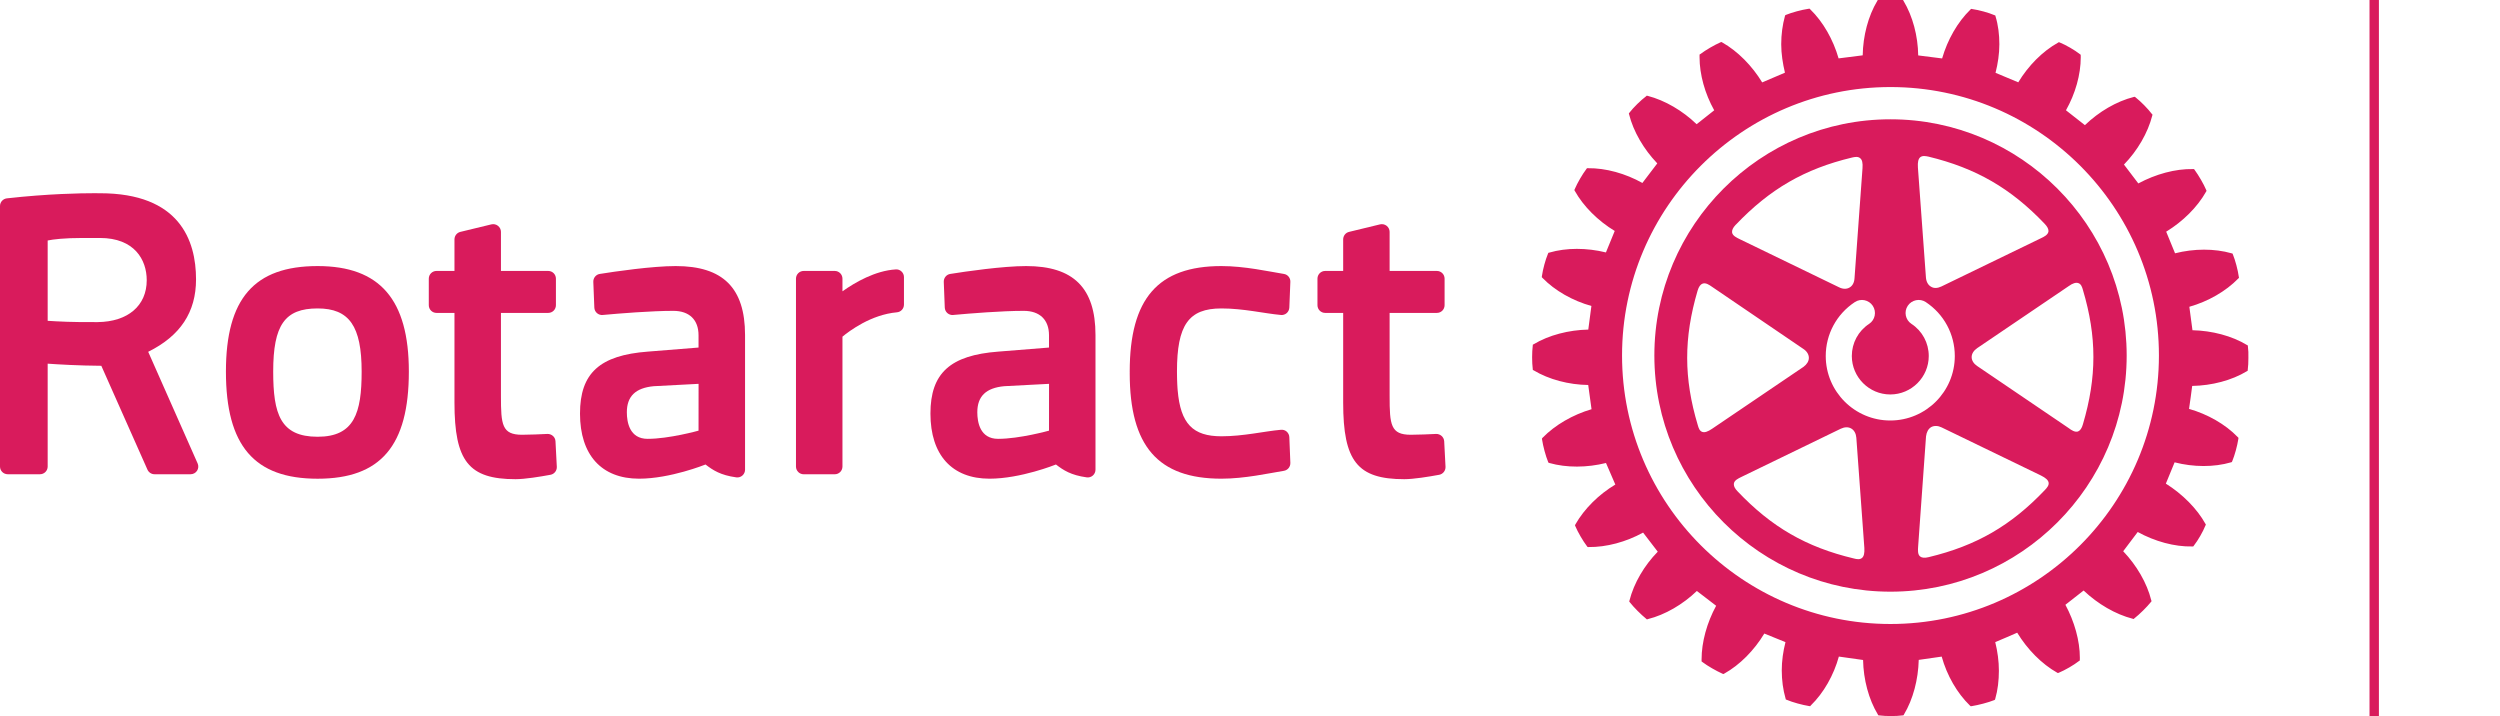 <?xml version="1.0" encoding="utf-8"?>
<svg version="1.2" xmlns="http://www.w3.org/2000/svg" x="0px" y="0px" viewBox="0 0 753.57 215.8" overflow="visible" xml:space="preserve">
<path fill="#D91B5C" d="M677.58,104.44l-0.02-0.3l-0.23-0.13c-4.58-2.78-10.58-4.34-16.46-4.47c-0.11-0.78-0.85-6.28-0.94-7.07
	c5.61-1.59,10.99-4.64,14.77-8.54l0.2-0.18l-0.06-0.3c-0.28-2.09-1.07-5.01-1.79-6.77l-0.12-0.26l-0.28-0.07
	c-5.17-1.48-11.35-1.44-17.03,0c-0.27-0.73-2.37-5.8-2.67-6.52c5-3.05,9.39-7.37,12.02-12.05l0.14-0.23l-0.1-0.29
	c-0.76-1.8-2.29-4.41-3.5-6.07l-0.17-0.23h-0.31c-5.32-0.11-11.25,1.52-16.48,4.33c-0.46-0.64-3.87-5.08-4.33-5.69
	c4.08-4.2,7.19-9.53,8.53-14.75l0.08-0.29l-0.2-0.22c-1.21-1.6-3.33-3.75-4.92-5l-0.22-0.17l-0.3,0.05
	c-5.23,1.32-10.53,4.45-14.74,8.5c-0.65-0.49-5.07-3.95-5.71-4.48c2.81-4.97,4.46-10.72,4.46-16.02c0-0.15-0.02-0.72-0.02-0.72
	l-0.23-0.17c-1.63-1.28-4.21-2.76-6.09-3.53l-0.26-0.09l-0.23,0.13c-4.69,2.61-8.99,6.97-12.01,11.97
	c-0.76-0.29-6.13-2.56-6.85-2.86c0.71-2.81,1.15-5.72,1.15-8.62c0-2.92-0.35-5.79-1.15-8.39l-0.06-0.27l-0.29-0.11
	c-1.77-0.76-4.61-1.54-6.71-1.84l-0.31-0.05l-0.19,0.2c-3.88,3.76-6.92,9.12-8.54,14.74c-0.8-0.13-6.36-0.82-7.21-0.91
	c-0.08-5.83-1.64-11.8-4.42-16.43L573.63,0l-0.29-0.01c-2-0.26-5.05-0.26-7.01,0L566.01,0l-0.14,0.26
	c-2.75,4.59-4.3,10.55-4.4,16.42c-0.8,0.1-6.46,0.79-7.27,0.92c-1.62-5.65-4.67-11.03-8.53-14.77l-0.22-0.22l-0.32,0.04
	c-2.08,0.31-4.96,1.09-6.73,1.81l-0.27,0.12l-0.1,0.27c-0.73,2.64-1.12,5.55-1.12,8.5c0,2.84,0.46,5.77,1.12,8.56
	c-0.71,0.3-6.14,2.63-6.86,2.93c-3.04-5-7.35-9.39-12.03-12.04l-0.26-0.14l-0.29,0.1c-1.79,0.79-4.4,2.29-6.05,3.53l-0.25,0.16v0.78
	c0,5.24,1.62,11.02,4.42,16.02c-0.61,0.5-4.69,3.7-5.3,4.19c-4.21-4.06-9.52-7.19-14.77-8.55l-0.27-0.05l-0.2,0.19
	c-1.61,1.21-3.77,3.32-5.01,4.93l-0.18,0.23l0.07,0.28c1.31,5.21,4.44,10.54,8.5,14.78c-0.44,0.62-4,5.26-4.49,5.9
	c-5.09-2.85-11.01-4.52-16.44-4.45l-0.27,0.01l-0.18,0.25c-1.19,1.58-2.69,4.13-3.51,6.07l-0.11,0.26l0.14,0.26
	c2.6,4.67,7.01,9.02,12.03,12.07c-0.27,0.72-2.33,5.74-2.65,6.47c-5.78-1.43-11.93-1.45-17.07,0.05l-0.28,0.07l-0.11,0.25
	c-0.76,1.8-1.54,4.64-1.84,6.78l-0.04,0.29l0.2,0.23c3.75,3.86,9.13,6.91,14.76,8.47c-0.12,0.8-0.85,6.35-0.94,7.12
	c-5.85,0.11-11.87,1.66-16.46,4.41l-0.26,0.14l-0.02,0.3c-0.12,1.01-0.19,2.26-0.19,3.52c0,1.26,0.07,2.5,0.19,3.5l0.02,0.29
	l0.26,0.13c4.59,2.75,10.56,4.33,16.44,4.41c0.11,0.8,0.9,6.51,1,7.3c-5.65,1.66-10.98,4.74-14.74,8.59l-0.2,0.24l0.02,0.26
	c0.32,2.11,1.1,5.02,1.83,6.77l0.11,0.26l0.26,0.09c5.21,1.48,11.36,1.42,17.08,0c0.29,0.72,2.51,5.77,2.81,6.5
	c-5,2.99-9.38,7.33-12.03,12.01l-0.13,0.26l0.1,0.27c0.77,1.84,2.3,4.44,3.52,6.06l0.19,0.23l0.26,0.01
	c5.38,0.07,11.31-1.52,16.46-4.36c0.48,0.61,3.96,5.14,4.42,5.76c-4.05,4.14-7.19,9.45-8.53,14.74l-0.07,0.27l0.17,0.23
	c1.24,1.58,3.37,3.7,4.94,4.98l0.23,0.2l0.28-0.1c5.21-1.3,10.51-4.4,14.77-8.48c0.64,0.5,5.15,3.97,5.81,4.46
	c-2.77,5.09-4.39,10.9-4.39,16.18v0.59l0.26,0.2c1.57,1.19,4.13,2.65,6.04,3.51l0.26,0.1l0.27-0.13c4.7-2.62,9.04-7.02,12.08-12.08
	c0.7,0.29,5.65,2.29,6.38,2.59c-0.71,2.79-1.12,5.66-1.12,8.5c0,2.98,0.39,5.88,1.15,8.5l0.07,0.28l0.29,0.11
	c1.78,0.76,4.64,1.54,6.74,1.88l0.31,0.04l0.2-0.23c3.89-3.78,6.92-9.16,8.45-14.73c0.82,0.14,6.51,0.94,7.3,1.03
	c0.11,5.87,1.69,11.86,4.45,16.42l0.13,0.25l0.31,0.04c2.02,0.26,5.03,0.26,7.01,0l0.29-0.04l0.14-0.25
	c2.74-4.56,4.3-10.55,4.45-16.45c0.8-0.11,6.13-0.85,6.92-0.99c1.57,5.66,4.63,11,8.52,14.77l0.22,0.19l0.26-0.02
	c2.12-0.34,5-1.09,6.8-1.81l0.25-0.13l0.09-0.26c0.76-2.63,1.1-5.53,1.1-8.49c0-2.87-0.4-5.8-1.1-8.62c0.73-0.28,5.9-2.51,6.62-2.84
	c3.05,5.02,7.37,9.42,12.04,12.05l0.23,0.12l0.28-0.1c1.85-0.77,4.48-2.28,6.09-3.54l0.23-0.14c0,0,0.02-0.62,0.02-0.79
	c0-5.18-1.64-10.96-4.36-16.01c0.61-0.49,4.88-3.8,5.49-4.3c4.27,4.05,9.58,7.17,14.8,8.51l0.28,0.08l0.22-0.2
	c1.59-1.25,3.76-3.39,5-4.94l0.19-0.25l-0.1-0.26c-1.29-5.2-4.4-10.52-8.46-14.78c0.47-0.62,3.92-5.15,4.38-5.8
	c5.16,2.84,11.1,4.48,16.43,4.36h0.3l0.17-0.22c1.27-1.63,2.75-4.18,3.52-6.11l0.12-0.25l-0.14-0.26
	c-2.55-4.58-6.91-8.95-11.92-12.1c0.29-0.71,2.33-5.7,2.64-6.42c5.66,1.46,11.83,1.51,17,0l0.25-0.08l0.12-0.26
	c0.76-1.82,1.53-4.66,1.85-6.76l0.03-0.29l-0.22-0.22c-3.75-3.89-9.1-6.91-14.68-8.5c0.12-0.78,0.88-6.13,0.95-6.92
	c5.92-0.1,11.92-1.67,16.5-4.44l0.23-0.14l0.02-0.31c0.14-0.97,0.19-2.25,0.19-3.5C677.77,106.66,677.72,105.43,677.58,104.44
	 M569.84,188.09c-44.6,0-80.91-36.31-80.91-80.93s36.31-80.92,80.91-80.92c44.63,0,80.92,36.3,80.92,80.92
	C650.75,151.78,614.46,188.09,569.84,188.09"/>
<path fill="#D91B5C" d="M569.84,35.96c-39.23,0-71.17,31.94-71.17,71.19c0,39.26,31.94,71.2,71.17,71.2
	c39.25,0,71.2-31.94,71.2-71.2C641.03,67.91,609.09,35.96,569.84,35.96 M578.8,47.41c0.68-0.56,1.6-0.38,2.49-0.2
	c14.3,3.47,24.81,9.51,35.06,20.28c0.73,0.77,1.12,1.48,1.12,2.12c0,0.06-0.02,0.16-0.02,0.25c-0.22,0.98-1.31,1.51-2.29,1.97
	L585.2,86.35c-1.18,0.56-2.28,0.61-3.14,0.07c-0.88-0.5-1.43-1.49-1.53-2.78l-2.42-33.17C578.01,48.88,578.23,47.9,578.8,47.41
	 M523.19,67.75h0.02c10.25-10.76,20.73-16.83,35.04-20.26c0.88-0.2,1.82-0.37,2.46,0.2c0.61,0.47,0.82,1.45,0.7,3.04L559,83.9
	c-0.08,1.28-0.61,2.28-1.5,2.77c-0.88,0.52-2.02,0.5-3.15-0.07l-29.93-14.5c-0.98-0.49-2.12-1-2.32-1.99
	C522,69.44,522.33,68.65,523.19,67.75 M516.08,129.24c-1.3,0.89-2.26,1.21-2.99,0.94c-0.81-0.28-1.09-1.18-1.34-2.06
	c-4.24-14.13-4.24-26.25-0.05-40.5c0.36-1.22,0.87-1.9,1.52-2.13c0.96-0.34,1.96,0.36,2.86,0.98l27.52,18.72
	c1.04,0.68,1.64,1.65,1.64,2.69c0,1-0.61,1.96-1.6,2.69L516.08,129.24z M561.25,168.19c-0.66,0.54-1.57,0.38-2.48,0.14
	c-14.3-3.41-24.81-9.46-35.04-20.25c-0.74-0.77-1.1-1.45-1.1-2.06c0-0.11,0-0.18,0.02-0.3c0.14-0.94,1.29-1.49,2.26-1.96
	l29.95-14.53c1.17-0.55,2.3-0.58,3.18-0.05c0.86,0.51,1.4,1.48,1.51,2.75l2.42,33.25C562.06,166.75,561.83,167.71,561.25,168.19
	 M569.78,126.75c-10.73,0-19.45-8.72-19.45-19.44c0-6.55,3.26-12.62,8.75-16.24c1.8-1.21,4.24-0.69,5.43,1.11
	c1.19,1.81,0.71,4.25-1.1,5.44c-3.28,2.15-5.22,5.77-5.22,9.69c0,6.38,5.21,11.59,11.59,11.59c6.4,0,11.6-5.21,11.6-11.59
	c0-3.92-1.94-7.55-5.23-9.7c-1.81-1.19-2.3-3.63-1.1-5.44c1.19-1.79,3.64-2.31,5.43-1.12c5.47,3.62,8.75,9.69,8.75,16.25
	C589.24,118.03,580.51,126.75,569.78,126.75 M616.39,147.7c-10.21,10.74-20.65,16.79-35.04,20.24c-1.22,0.31-2.06,0.21-2.59-0.22
	c-0.75-0.63-0.65-1.9-0.58-2.98l2.38-33.2c0.16-1.29,0.67-2.27,1.57-2.81c0.88-0.47,2.02-0.44,3.13,0.1l29.96,14.51
	c1.4,0.69,2.15,1.37,2.29,2.11C617.66,146.27,617.05,147.01,616.39,147.7 M626.48,85.34c0.81,0.27,1.13,1.16,1.37,2.05
	c4.21,14.14,4.21,26.24,0,40.5c-0.34,1.22-0.83,1.9-1.48,2.17c-0.94,0.29-1.97-0.38-2.83-1.03l-27.55-18.69
	c-1.06-0.71-1.68-1.67-1.68-2.7c0-1.01,0.61-1.97,1.68-2.71l27.55-18.67C624.78,85.36,625.75,85.08,626.48,85.34"/>
<path fill="#D91B5C" d="M165.01,130.8c-1.89,0.09-5.39,0.25-7.64,0.25c-6.07,0-6.37-3.01-6.37-11.67V94.32h14.24
	c1.3,0,2.33-1.04,2.33-2.33V84c0-1.29-1.03-2.33-2.33-2.33H151V69.89c0-0.72-0.34-1.39-0.91-1.83c-0.56-0.44-1.28-0.59-1.97-0.43
	l-9.37,2.27c-1.03,0.25-1.76,1.19-1.76,2.27v9.5h-5.41c-1.3,0-2.33,1.04-2.33,2.33v7.99c0,1.29,1.04,2.33,2.33,2.33h5.41v27.03
	c0,17.68,4.3,23.09,18.41,23.09c2.81,0,7.29-0.73,10.55-1.33c1.14-0.22,1.95-1.25,1.89-2.41l-0.4-7.69
	C167.38,131.72,166.27,130.77,165.01,130.8"/>
<path fill="#D91B5C" d="M95.74,80.2c-19.11,0-27.64,9.81-27.64,31.81c0,22.33,8.53,32.29,27.64,32.29c19.03,0,27.5-9.96,27.5-32.29
	C123.24,90.3,114.5,80.2,95.74,80.2 M95.74,131.65c-11.26,0-13.39-6.89-13.39-19.64c0-14.06,3.5-19.04,13.39-19.04
	c9.54,0,13.27,5.33,13.27,19.04C109.01,124.45,106.83,131.65,95.74,131.65"/>
<path fill="#D91B5C" d="M44.67,106.04c9.7-4.81,14.42-11.95,14.42-21.83c0-11.83-5.03-25.96-28.93-25.96c0,0-0.68-0.01-1.96-0.01
	c-3.7,0-13.68,0.15-26.14,1.55C0.89,59.93,0,60.92,0,62.1v78.53c0,1.28,1.04,2.32,2.33,2.32h9.72c1.29,0,2.32-1.04,2.32-2.32v-31.01
	c3.25,0.23,9.25,0.59,16.17,0.64l13.91,31.31c0.37,0.83,1.21,1.38,2.12,1.38h10.87c0.8,0,1.52-0.39,1.96-1.05
	c0.43-0.67,0.49-1.5,0.17-2.21L44.67,106.04z M29.44,97.09c-7.08,0.08-12.34-0.2-15.07-0.39V72.49c1.66-0.34,4.91-0.76,10.63-0.76
	h5.12c10.41,0,14.11,6.57,14.11,12.73C44.23,92.15,38.56,96.99,29.44,97.09"/>
<path fill="#D91B5C" d="M432.88,130.8c-1.89,0.09-5.39,0.25-7.63,0.25c-6.08,0-6.38-3.01-6.38-11.67V94.32h14.24
	c1.3,0,2.33-1.04,2.33-2.33V84c0-1.29-1.03-2.33-2.33-2.33h-14.24V69.89c0-0.72-0.34-1.39-0.9-1.83c-0.57-0.44-1.3-0.59-1.99-0.43
	l-9.35,2.27c-1.04,0.25-1.76,1.19-1.76,2.27v9.5h-5.42c-1.29,0-2.33,1.04-2.33,2.33v7.99c0,1.29,1.04,2.33,2.33,2.33h5.42v27.03
	c0,17.68,4.3,23.09,18.42,23.09c2.8,0,7.28-0.73,10.54-1.33c1.13-0.22,1.94-1.25,1.89-2.41l-0.4-7.69
	C435.24,131.72,434.13,130.77,432.88,130.8"/>
<path fill="#D91B5C" d="M368.17,92.97c6.67,0,12.85,1.51,17.93,1.97c0.63,0.07,1.27-0.14,1.75-0.56c0.47-0.41,0.76-1.03,0.79-1.66
	l0.31-7.77c0.05-1.18-0.8-2.21-1.96-2.38c-4.54-0.73-11.76-2.37-18.82-2.37c-19.11,0-27.64,9.81-27.64,31.81
	c0,0.16,0.01,0.31,0.01,0.47h-0.01c0,22,8.53,31.81,27.64,31.81c7.06,0,14.28-1.64,18.82-2.37c1.16-0.18,2-1.21,1.96-2.39
	l-0.31-7.77c-0.02-0.63-0.32-1.24-0.79-1.66c-0.48-0.42-1.12-0.62-1.75-0.55c-5.08,0.45-11.26,1.96-17.93,1.96
	c-8.57,0-12.34-3.75-13.19-13.9c-0.02-0.2-0.03-0.4-0.05-0.62c-0.03-0.38-0.05-0.79-0.07-1.2c-0.02-0.43-0.04-0.86-0.05-1.31
	c-0.02-0.29-0.02-0.61-0.02-0.91c0-0.52-0.02-1.03-0.02-1.57C354.77,97.95,358.28,92.97,368.17,92.97"/>
<path fill="#D91B5C" d="M309.32,80.2c-7.05,0-18.35,1.64-22.88,2.37c-1.16,0.17-2,1.21-1.96,2.39l0.3,7.77
	c0.03,0.63,0.32,1.24,0.79,1.65c0.48,0.42,1.12,0.63,1.75,0.56c5.08-0.46,14.59-1.24,21.26-1.24c4.84,0,7.62,2.69,7.62,7.37v3.69
	l-15.22,1.22c-14.57,1.09-20.52,6.49-20.52,18.68c0,12.49,6.49,19.63,17.81,19.63c9.4,0,19.92-4.24,20.02-4.28
	c2.25,1.73,4.51,3.22,9.27,3.88c0.65,0.1,1.33-0.1,1.85-0.55c0.5-0.44,0.8-1.08,0.8-1.76v-40.64C330.2,86.8,323.57,80.2,309.32,80.2
	 M316.2,129.81c-0.09,0.03-8.89,2.47-15.35,2.47c-5.45,0-6.26-5.03-6.26-8c0-4.84,2.61-7.35,8.11-7.87l13.51-0.71L316.2,129.81
	L316.2,129.81z"/>
<path fill="#D91B5C" d="M203.68,80.2c-7.06,0-18.35,1.64-22.88,2.37c-1.16,0.17-2,1.21-1.96,2.39l0.31,7.77
	c0.02,0.63,0.32,1.24,0.79,1.65c0.48,0.42,1.12,0.63,1.75,0.56c5.07-0.46,14.59-1.24,21.26-1.24c4.84,0,7.61,2.69,7.61,7.37v3.69
	l-15.22,1.22c-14.57,1.09-20.51,6.49-20.51,18.68c0,12.49,6.49,19.63,17.81,19.63c9.4,0,19.92-4.24,20.02-4.28
	c2.25,1.73,4.51,3.22,9.27,3.88c0.65,0.1,1.34-0.1,1.85-0.55c0.5-0.44,0.8-1.08,0.8-1.76v-40.64
	C224.56,86.8,217.93,80.2,203.68,80.2 M210.56,129.81c-0.09,0.03-8.88,2.47-15.35,2.47c-5.45,0-6.26-5.03-6.26-8
	c0-4.84,2.61-7.35,8.11-7.87l13.51-0.71L210.56,129.81L210.56,129.81z"/>
<path fill="#D91B5C" d="M270.01,81.21c-6.19,0.37-12.28,3.91-16.07,6.6V84c0-1.29-1.04-2.33-2.33-2.33h-9.35
	c-1.29,0-2.33,1.04-2.33,2.33v56.63c0,1.29,1.04,2.33,2.33,2.33h9.35c1.29,0,2.33-1.04,2.33-2.33v-39.15
	c2.11-1.75,8.64-6.65,16.42-7.34c1.2-0.1,2.12-1.11,2.12-2.32v-8.3c0-0.64-0.26-1.25-0.74-1.69
	C271.29,81.39,270.64,81.15,270.01,81.21"/>
<rect x="714.24" y="0" fill="#D91B5C" width="2.83" height="215.96"/>
</svg>
